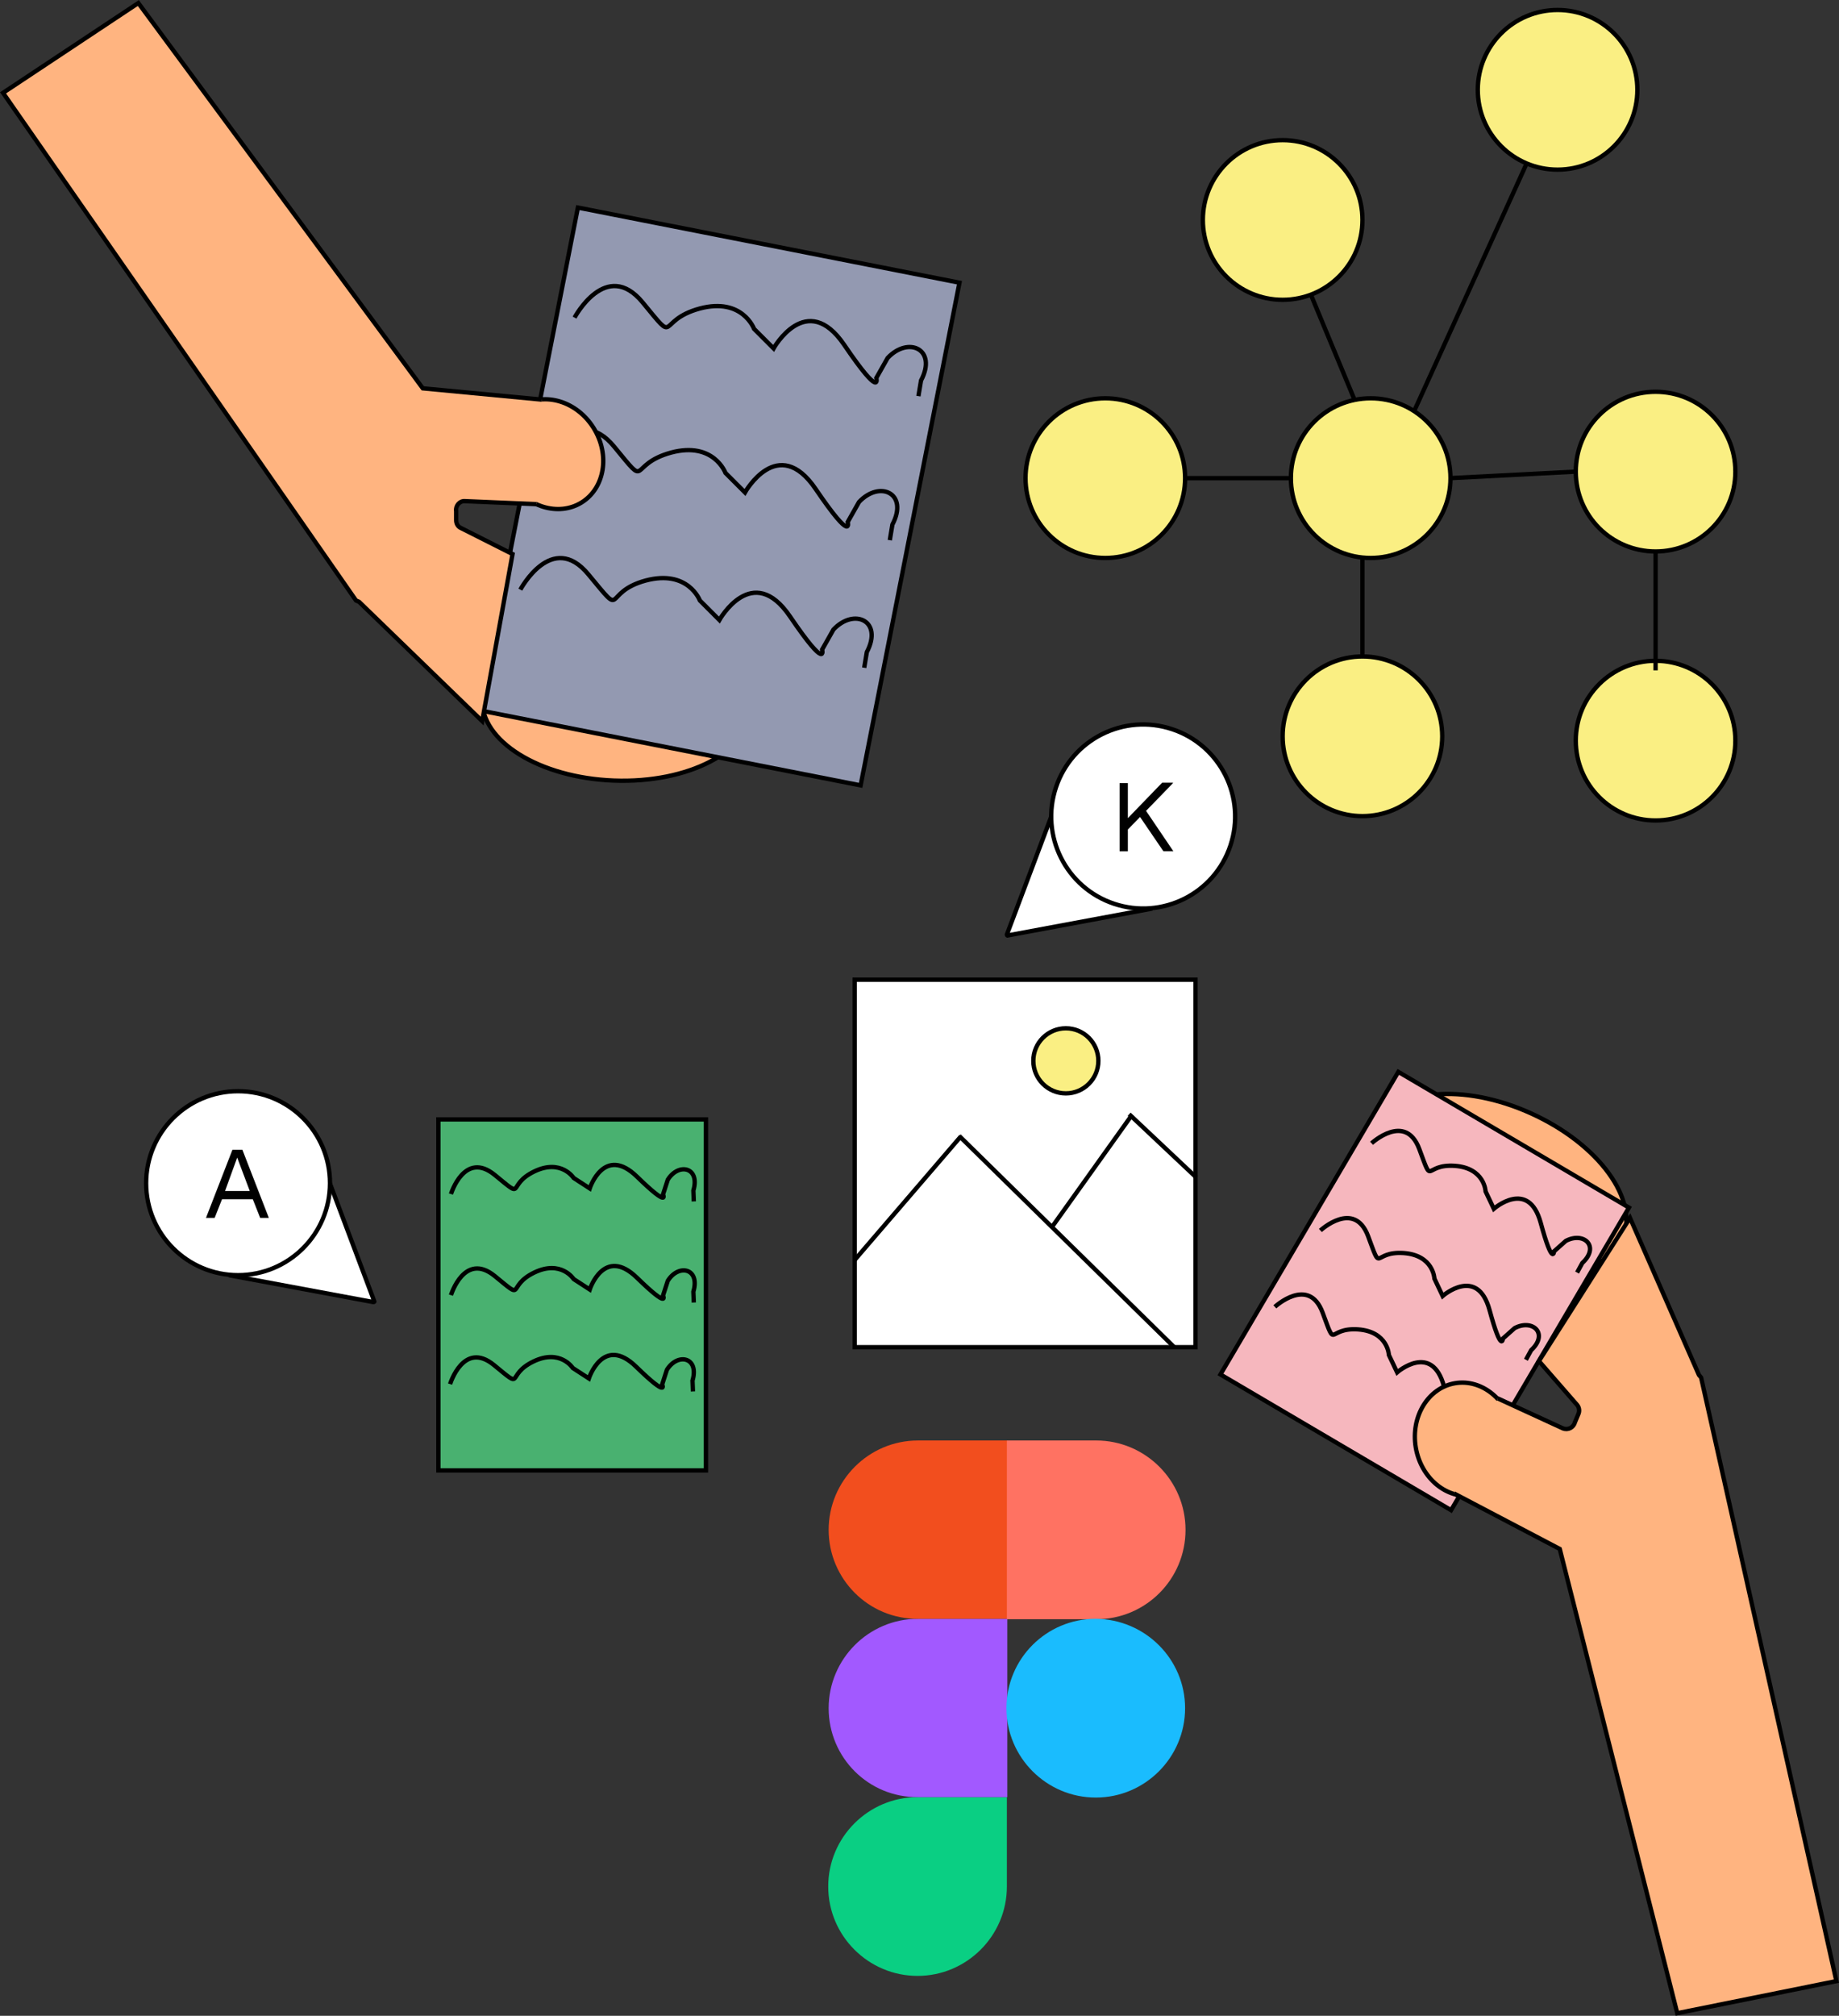 <?xml version="1.0" encoding="utf-8"?>
<!-- Generator: Adobe Illustrator 27.5.0, SVG Export Plug-In . SVG Version: 6.00 Build 0)  -->
<svg version="1.1" id="Layer_1" xmlns="http://www.w3.org/2000/svg" xmlns:xlink="http://www.w3.org/1999/xlink" x="0px" y="0px"
	 viewBox="0 0 424.1 464.6" style="enable-background:new 0 0 424.1 464.6;" xml:space="preserve">
<rect x="0" y="0" width="424.1" height="464.6" fill="#333333" stroke="none"/>
<style type="text/css">
	.st0{fill:#FFFFFF;stroke:#000000;stroke-miterlimit:10;}
	.st1{fill:#FFB480;stroke:#000000;stroke-miterlimit:10;}
	.st2{fill:#FAEF83;stroke:#000000;stroke-miterlimit:10;}
	.st3{fill:none;stroke:#000000;stroke-miterlimit:10;}
	.st4{fill:#49B170;stroke:#000000;stroke-miterlimit:10;}
	.st5{fill:#F6B7BE;stroke:#000000;stroke-miterlimit:10;}
	.st6{fill:#9399B1;stroke:#000000;stroke-miterlimit:10;}
	.st7{enable-background:new    ;}
	.st8{fill:#0ACF83;}
	.st9{fill:#A259FF;}
	.st10{fill:#F24E1E;}
	.st11{fill:#FF7262;}
	.st12{fill:#1ABCFE;}
</style>
<path class="st0" d="M86.1,300.1L53.3,294l5.3-21.1l17.5-0.1l10.2,27.1C86.4,300,86.3,300.1,86.1,300.1L86.1,300.1L86.1,300.1z"/>
<ellipse transform="matrix(3.769025e-02 -0.999 0.999 3.769025e-02 -25.154 298.267)" class="st1" cx="142.3" cy="162.2" rx="17.7" ry="31.1"/>
<ellipse transform="matrix(0.413 -0.911 0.911 0.413 -45.405 475.053)" class="st1" cx="345.7" cy="272.7" rx="17.7" ry="31.1"/>
<circle class="st2" cx="316.1" cy="110.2" r="18.4"/>
<circle class="st2" cx="254.9" cy="110.2" r="18.4"/>
<circle class="st2" cx="295.8" cy="50.7" r="18.4"/>
<circle class="st2" cx="314.2" cy="169.7" r="18.4"/>
<circle class="st2" cx="381.8" cy="108.7" r="18.4"/>
<circle class="st2" cx="381.8" cy="170.7" r="18.4"/>
<circle class="st2" cx="359.2" cy="20.7" r="18.4"/>
<line class="st3" x1="312.4" y1="92.2" x2="302.3" y2="67.9"/>
<line class="st3" x1="297.7" y1="110.2" x2="273.2" y2="110.2"/>
<line class="st3" x1="334.5" y1="110.2" x2="363.4" y2="108.7"/>
<line class="st3" x1="381.8" y1="127.1" x2="381.8" y2="154.5"/>
<line class="st3" x1="314.2" y1="128.6" x2="314.2" y2="151.3"/>
<line class="st3" x1="326.1" y1="94.8" x2="352.1" y2="37.6"/>
<rect x="197.1" y="225.8" class="st0" width="78.6" height="84.7"/>
<line class="st3" x1="197.1" y1="290.4" x2="221.6" y2="261.9"/>
<line class="st3" x1="270.8" y1="310.5" x2="221.2" y2="261.8"/>
<line class="st3" x1="242.6" y1="282.8" x2="261.1" y2="256.9"/>
<line class="st3" x1="275.9" y1="271.4" x2="260.4" y2="256.8"/>
<circle class="st2" cx="245.8" cy="244.5" r="7.5"/>
<rect x="101.1" y="258" class="st4" width="61.7" height="80.9"/>
<path class="st4" d="M104,275.2c0,0,3.1-10.1,10.1-4.4c7.3,6,2.5,2.4,9.1-0.8c6.2-3,9.1,1.5,9.1,1.5l3.7,2.4c0,0,3.3-10.1,10.9-2.7
	s6,4.1,6,4.1l1.1-3.4c2.5-4,7.5-2.9,5.9,2.5l0.1,2.5"/>
<path class="st4" d="M104,298.5c0,0,3.1-10.1,10.1-4.4c7.3,6,2.5,2.4,9.1-0.8c6.2-3,9.1,1.5,9.1,1.5l3.7,2.4c0,0,3.3-10.1,10.9-2.7
	s6,4.1,6,4.1l1.1-3.4c2.5-4,7.5-2.9,5.9,2.5l0.1,2.5"/>
<path class="st4" d="M103.8,319c0,0,3.1-10.1,10.1-4.4c7.3,6,2.5,2.4,9.1-0.8c6.2-3,9.1,1.5,9.1,1.5l3.7,2.4c0,0,3.3-10.1,10.9-2.7
	s6,4.1,6,4.1l1.1-3.4c2.5-4,7.5-2.9,5.9,2.5l0.1,2.5"/>
<rect x="288.2" y="266.9" transform="matrix(0.507 -0.862 0.862 0.507 -94.73 429.89)" class="st5" width="80.9" height="61.7"/>
<path class="st5" d="M316.3,263.5c0,0,7.8-7.2,11,1.3c3.3,8.9,0.9,3.4,8.2,3.9c6.9,0.5,7.1,5.9,7.1,5.9l1.9,4c0,0,8-7,10.8,3.2
	c2.8,10.3,3.1,6.6,3.1,6.6l2.7-2.4c4.2-2.2,7.9,1.3,3.8,5.1l-1.2,2.2"/>
<path class="st5" d="M304.5,283.6c0,0,7.8-7.2,11,1.3c3.3,8.9,0.9,3.4,8.2,3.9c6.9,0.5,7.1,5.9,7.1,5.9l1.9,4c0,0,8-7,10.8,3.2
	c2.8,10.3,3.1,6.6,3.1,6.6l2.7-2.4c4.2-2.2,7.9,1.3,3.8,5.1l-1.2,2.2"/>
<path class="st5" d="M294,301.2c0,0,7.8-7.2,11,1.3c3.3,8.9,0.9,3.4,8.2,3.9c6.9,0.5,7.1,5.9,7.1,5.9l1.9,4c0,0,8-7,10.8,3.2
	c2.8,10.3,3.1,6.6,3.1,6.6l2.7-2.4c4.2-2.2,7.9,1.3,3.8,5.1l-1.2,2.2"/>
<rect x="106.8" y="69.5" transform="matrix(0.193 -0.981 0.981 0.193 21.686 255.055)" class="st6" width="118.1" height="89.7"/>
<path class="st6" d="M132.5,73.2c0,0,7.3-13.7,15.7-3.5s2.9,4.2,13.2,1.4c9.8-2.6,12.5,4.7,12.5,4.7l4.5,4.5c0,0,7.6-13.6,16.3-0.8
	s7.4,7.6,7.4,7.6l2.6-4.6c4.8-5.1,11.5-2,7.7,5.2l-0.6,3.6"/>
<path class="st6" d="M125.9,106.4c0,0,7.3-13.7,15.7-3.5s2.9,4.2,13.2,1.4c9.8-2.6,12.5,4.7,12.5,4.7l4.5,4.5c0,0,7.6-13.6,16.3-0.8
	c8.7,12.8,7.4,7.6,7.4,7.6l2.6-4.6c4.8-5.1,11.5-2,7.7,5.2l-0.6,3.6"/>
<path class="st6" d="M120,135.9c0,0,7.3-13.7,15.7-3.5c8.8,10.6,2.9,4.2,13.2,1.4c9.8-2.6,12.5,4.6,12.5,4.6l4.5,4.5
	c0,0,7.6-13.6,16.3-0.8c8.7,12.8,7.4,7.6,7.4,7.6l2.6-4.6c4.8-5.1,11.5-2,7.7,5.2l-0.6,3.6"/>
<ellipse transform="matrix(0.986 -0.166 0.166 0.986 -50.477 60.852)" class="st1" cx="337.9" cy="331.6" rx="11.4" ry="13.1"/>
<path class="st1" d="M335.3,344.2l24.4,12.8l27.1,107l36.7-7.4l-31.2-139.1l-0.5-0.6l-15.9-36.2l-21,33l8.8,10.1
	c0.5,0.6,0.6,1.4,0.3,2.1l-0.8,1.9c-0.3,1.2-1.6,1.9-2.8,1.4l-15-6.9"/>
<ellipse transform="matrix(0.85 -0.527 0.527 0.85 -36.076 82.715)" class="st1" cx="127.2" cy="104.7" rx="11.4" ry="13.1"/>
<path class="st1" d="M124.9,92.1l-27.4-2.6L31.9,0.7L0.7,21.4l81.4,117l0.7,0.3l28.4,27.5l7-38.5l-11.9-6c-0.7-0.3-1.1-1-1.1-1.8
	l0-2.1c-0.2-1.2,0.8-2.4,2-2.3l16.5,0.7"/>
<circle class="st0" cx="54.9" cy="272.7" r="21.2"/>
<g>
	<g>
		<g class="st7">
			<path d="M62,280.7h-2l-1.7-4.3h-7.1l-1.7,4.3h-2l6.1-15.7h2.3L62,280.7z M51.9,274.5h5.7l-2.9-7.7L51.9,274.5z"/>
		</g>
	</g>
</g>
<path class="st0" d="M232.4,215.6l32.8-6.1l-5.3-21.1l-17.5-0.1l-10.2,27.1C232.2,215.5,232.3,215.7,232.4,215.6z"/>
<ellipse transform="matrix(0.316 -0.949 0.949 0.316 1.639 378.838)" class="st0" cx="263.6" cy="188.3" rx="21.2" ry="21.2"/>
<g>
	<g>
		<g class="st7">
			<path d="M260.1,180.5v15.7h-1.9v-15.7H260.1z M270.5,180.5l-6.8,7l-0.3,0.3l-4.2,4.3v-2.6l8.8-9.1H270.5z M263.9,186.3l6.7,9.9
				h-2.3l-6-8.8L263.9,186.3z"/>
		</g>
	</g>
</g>
<g>
	<path id="path0_fill_00000021812261376766106150000000569596119783585935_" class="st8" d="M211.6,455.4c11.3,0,20.6-9.2,20.6-20.6
		v-20.6h-20.6c-11.3,0-20.6,9.2-20.6,20.6S200.3,455.4,211.6,455.4z"/>
	<path id="path1_fill_00000031183611649867356020000018236664237185211054_" class="st9" d="M191.1,393.7c0-11.3,9.2-20.6,20.6-20.6
		h20.6v41.1h-20.6C200.3,414.3,191.1,405.1,191.1,393.7z"/>
	<path id="path1_fill_00000039817822306805347890000010413504397492657335_" class="st10" d="M191.1,352.6
		c0-11.3,9.2-20.6,20.6-20.6h20.6v41.1h-20.6C200.3,373.2,191.1,363.9,191.1,352.6z"/>
	<path id="path2_fill_00000136389461268665431140000016490771875806754440_" class="st11" d="M232.2,332h20.6
		c11.3,0,20.6,9.2,20.6,20.6s-9.2,20.6-20.6,20.6h-20.6V332z"/>
	<path id="path3_fill_00000159441535218271335130000017185797140250273455_" class="st12" d="M273.3,393.7
		c0,11.3-9.2,20.6-20.6,20.6c-11.3,0-20.6-9.2-20.6-20.6s9.2-20.6,20.6-20.6C264.1,373.2,273.3,382.4,273.3,393.7z"/>
</g>
</svg>
